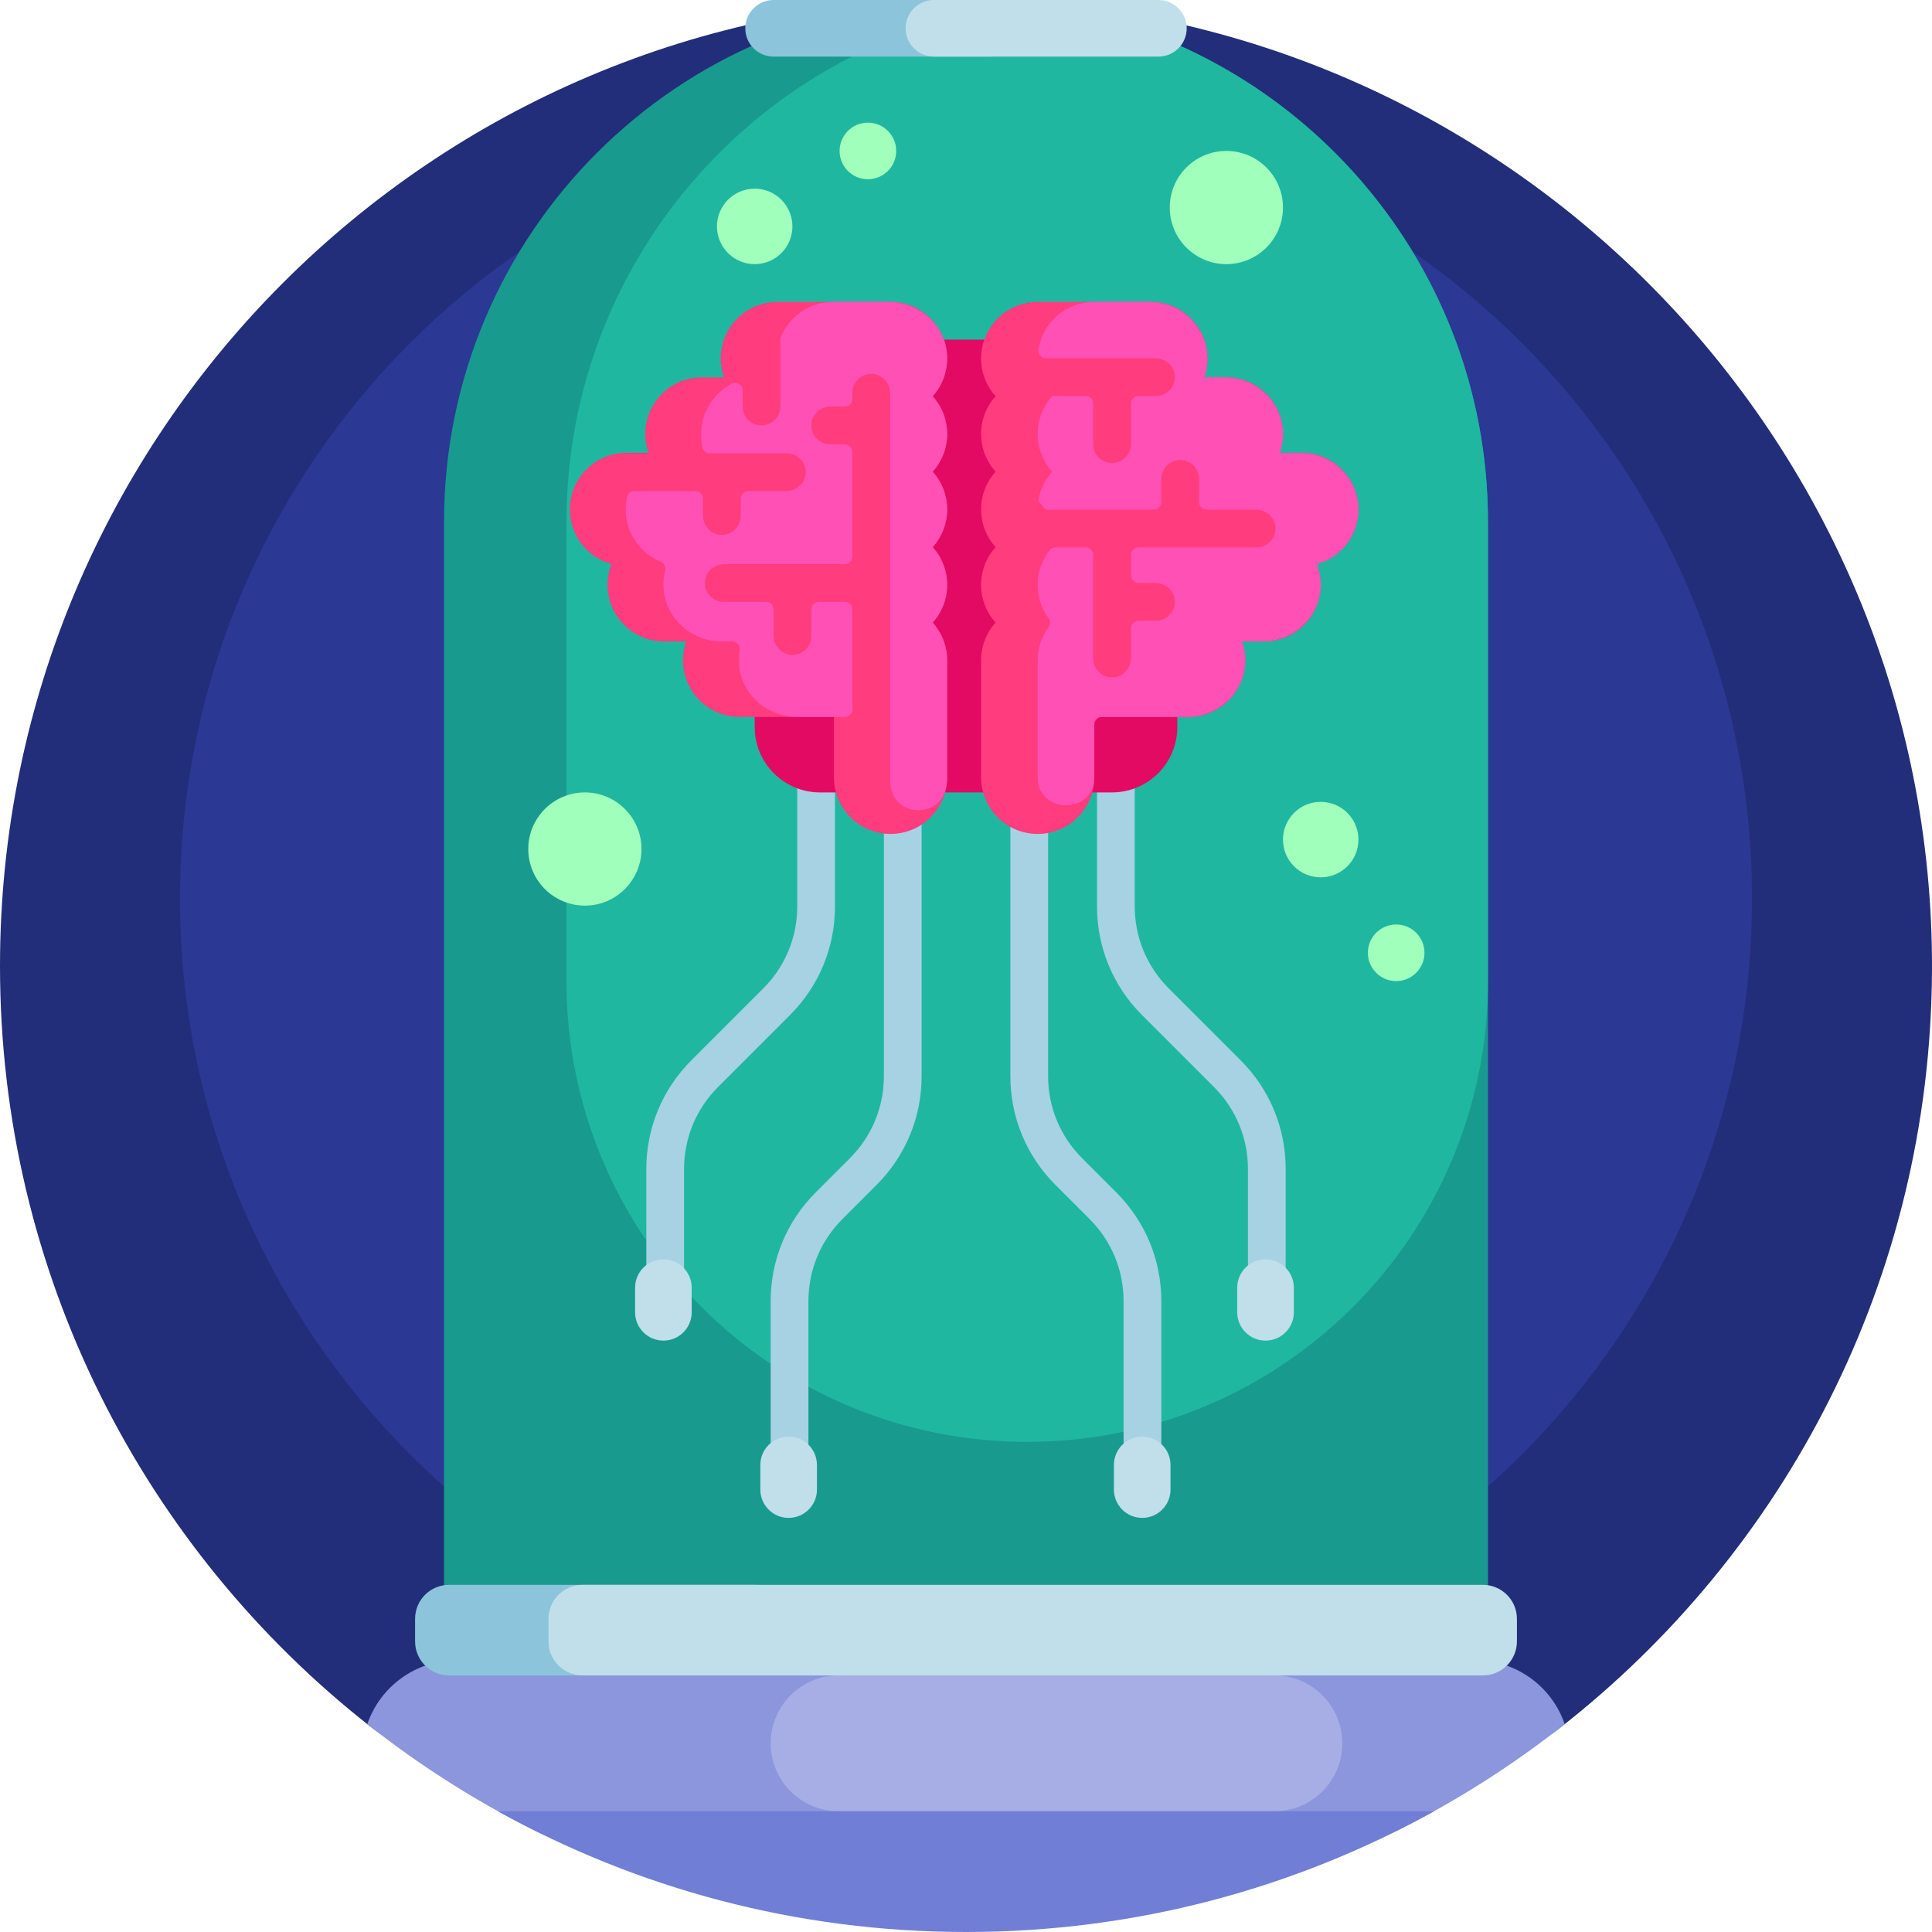 <svg id="Capa_1" enable-background="new 0 0 512 512" height="512" viewBox="0 0 512 512" width="512" xmlns="http://www.w3.org/2000/svg"><g><path d="m0 256c0-141.384 114.615-256 255.999-256 141.536 0 256.69 115.744 255.998 257.278-.399 81.579-38.956 154.136-98.737 200.739-7.257 5.657-16.195 8.732-25.396 8.732h-262.796c-9.819 0-19.373-3.266-27.094-9.332-59.656-46.868-97.974-119.667-97.974-201.417z" fill="#232e7a"/><path d="m464.305 238.168c0 115.044-93.261 208.305-208.305 208.305s-208.305-93.262-208.305-208.305c0-115.044 93.261-208.305 208.305-208.305s208.305 93.261 208.305 208.305z" fill="#2b3894"/><path d="m394.33 138.33v291.67h-276.66v-291.67c0-76.398 61.933-138.33 138.33-138.33 76.397 0 138.33 61.932 138.33 138.33z" fill="#199a8e"/><path d="m394.33 138.33v121.67c0 67.438-54.669 122.106-122.106 122.106-67.437 0-122.106-54.669-122.106-122.106v-121.67c0-70.909 53.354-129.356 122.106-137.388 68.752 8.032 122.106 66.479 122.106 137.388z" fill="#20b7a1"/><path d="m414.664 456.916c-13.605 10.759-28.33 20.166-43.97 28.017-6.737 3.382-14.198 5.068-21.737 5.068h-185.914c-7.538 0-15-1.686-21.737-5.068-15.64-7.851-30.365-17.258-43.97-28.017 3.361-9.84 12.686-16.916 23.664-16.916h270c10.978 0 20.303 7.076 23.664 16.916z" fill="#8c96dd"/><path d="m355.723 462c0 9.941-8.059 18-18 18h-115.484c-9.941 0-18-8.059-18-18 0-9.941 8.059-18 18-18h115.484c9.942 0 18 8.059 18 18z" fill="#a6aee5"/><path d="m380.032 480c-36.744 20.389-79.032 32-124.032 32s-87.288-11.611-124.032-32z" fill="#717ed6"/><path d="m244.239 200v85.186c0 10.889-4.24 21.125-11.94 28.825l-9.048 9.049c-5.812 5.812-9.012 13.537-9.012 21.754v45.186c0 2.761-2.238 5-5 5s-5-2.239-5-5v-45.186c0-10.889 4.24-21.125 11.94-28.825l9.048-9.049c5.812-5.812 9.012-13.537 9.012-21.754v-85.186c0-2.761 2.238-5 5-5s5 2.239 5 5zm-22.957 40.186v-65.186c0-2.761-2.238-5-5-5s-5 2.239-5 5v65.186c0 8.217-3.2 15.943-9.011 21.754l-19.049 19.05c-7.7 7.7-11.94 17.937-11.94 28.825v35.185c0 2.761 2.238 5 5 5s5-2.239 5-5v-35.186c0-8.217 3.2-15.943 9.011-21.754l19.049-19.05c7.7-7.699 11.94-17.936 11.94-28.824zm65.49 66.754c-5.812-5.812-9.012-13.537-9.012-21.754v-85.186c0-2.761-2.238-5-5-5s-5 2.239-5 5v85.186c0 10.889 4.24 21.125 11.94 28.825l9.048 9.049c5.812 5.812 9.012 13.537 9.012 21.754v45.186c0 2.761 2.238 5 5 5s5-2.239 5-5v-45.186c0-10.889-4.24-21.125-11.94-28.825zm42.006-25.951-19.049-19.05c-5.811-5.811-9.011-13.537-9.011-21.754v-65.185c0-2.761-2.238-5-5-5s-5 2.239-5 5v65.186c0 10.889 4.24 21.125 11.94 28.825l19.049 19.05c5.811 5.811 9.011 13.537 9.011 21.754v35.185c0 2.761 2.238 5 5 5s5-2.239 5-5v-35.186c0-10.888-4.24-21.125-11.94-28.825z" fill="#a6d2e3"/><path d="m216.497 388.224v6.53c0 4.142-3.358 7.5-7.5 7.5s-7.5-3.358-7.5-7.5v-6.53c0-4.142 3.358-7.5 7.5-7.5s7.5 3.358 7.5 7.5zm-40.691-54.478c-4.142 0-7.5 3.358-7.5 7.5v6.53c0 4.142 3.358 7.5 7.5 7.5 4.142 0 7.5-3.358 7.5-7.5v-6.53c0-4.142-3.358-7.5-7.5-7.5zm159.574 0c-4.142 0-7.5 3.358-7.5 7.5v6.53c0 4.142 3.358 7.5 7.5 7.5s7.5-3.358 7.5-7.5v-6.53c0-4.142-3.358-7.5-7.5-7.5zm-32.681 46.978c-4.142 0-7.5 3.358-7.5 7.5v6.53c0 4.142 3.358 7.5 7.5 7.5 4.142 0 7.5-3.358 7.5-7.5v-6.53c0-4.142-3.358-7.5-7.5-7.5z" fill="#c0dfeb"/><path d="m340 55c0 8.284-6.716 15-15 15s-15-6.716-15-15 6.716-15 15-15 15 6.716 15 15zm-185 155c-8.284 0-15 6.716-15 15s6.716 15 15 15 15-6.716 15-15-6.716-15-15-15zm45-160c-5.523 0-10 4.477-10 10s4.477 10 10 10 10-4.477 10-10-4.477-10-10-10zm30-17.5c-4.142 0-7.5 3.358-7.5 7.5s3.358 7.5 7.5 7.5 7.5-3.358 7.5-7.5-3.358-7.5-7.5-7.5zm120 180c-5.523 0-10 4.477-10 10s4.477 10 10 10 10-4.477 10-10-4.477-10-10-10zm20 32.5c-4.142 0-7.5 3.358-7.5 7.5s3.358 7.5 7.5 7.5 7.5-3.358 7.5-7.5-3.358-7.5-7.5-7.5z" fill="#a1ffbc"/><path d="m208.997 429.021v5.959c0 4.982-4.039 9.021-9.021 9.021h-80.956c-4.982 0-9.021-4.039-9.021-9.021v-5.959c0-4.982 4.039-9.021 9.021-9.021h80.956c4.983 0 9.021 4.039 9.021 9.021zm61.003-421.521c0 4.142-3.358 7.5-7.5 7.5h-57.489c-4.142 0-7.5-3.358-7.5-7.5s3.358-7.5 7.5-7.5h57.489c4.142 0 7.5 3.358 7.5 7.5z" fill="#8cc5db"/><path d="m402 429.021v5.959c0 4.982-4.039 9.021-9.021 9.021h-238.601c-4.982 0-9.02-4.039-9.02-9.021v-5.959c0-4.982 4.039-9.021 9.02-9.021h238.602c4.981 0 9.02 4.039 9.02 9.021zm-87.511-421.521c0 4.142-3.358 7.5-7.5 7.5h-59.489c-4.142 0-7.5-3.358-7.5-7.5s3.358-7.5 7.5-7.5h59.489c4.143 0 7.5 3.358 7.5 7.5z" fill="#c0dfeb"/><path d="m312 187.319v5.362c0 9.565-7.754 17.319-17.319 17.319h-77.362c-9.565 0-17.319-7.754-17.319-17.319v-5.362c0-9.565 7.754-17.319 17.319-17.319h13.681v-80h50v80h13.681c9.565 0 17.319 7.754 17.319 17.319z" fill="#e20a62"/><path d="m251 95c0 3.842-1.444 7.346-3.82 10 2.375 2.654 3.82 6.158 3.82 10s-1.444 7.346-3.82 10c2.375 2.654 3.82 6.158 3.82 10s-1.444 7.346-3.82 10c2.375 2.654 3.82 6.158 3.82 10s-1.444 7.346-3.82 10c2.375 2.654 3.82 6.158 3.82 10v31c0 8.284-6.716 15-15 15s-15-6.716-15-15v-16h-25c-8.284 0-15-6.716-15-15 0-1.753.301-3.436.854-5h-5.854c-8.284 0-15-6.716-15-15 0-1.951.373-3.815 1.051-5.525-6.368-1.734-11.051-7.558-11.051-14.475 0-8.284 6.716-15 15-15h5.854c-.553-1.564-.854-3.247-.854-5 0-8.284 6.716-15 15-15h5.854c-.553-1.564-.854-3.247-.854-5 0-8.284 6.716-15 15-15h30c8.284 0 15 6.716 15 15zm109 40c0-8.284-6.716-15-15-15h-5.854c.553-1.564.854-3.247.854-5 0-8.284-6.716-15-15-15h-5.854c.553-1.564.854-3.247.854-5 0-8.284-6.716-15-15-15h-30c-8.284 0-15 6.716-15 15 0 3.842 1.444 7.346 3.82 10-2.375 2.654-3.82 6.158-3.82 10s1.444 7.346 3.82 10c-2.375 2.654-3.82 6.158-3.82 10s1.444 7.346 3.82 10c-2.375 2.654-3.82 6.158-3.82 10s1.444 7.346 3.82 10c-2.375 2.654-3.82 6.158-3.82 10v31c0 8.284 6.716 15 15 15s15-6.716 15-15v-16h25c8.284 0 15-6.716 15-15 0-1.753-.301-3.436-.854-5h5.854c8.284 0 15-6.716 15-15 0-1.951-.373-3.815-1.051-5.525 6.369-1.734 11.051-7.558 11.051-14.475z" fill="#ff3c7d"/><path d="m247.18 105c2.375 2.654 3.82 6.158 3.82 10s-1.444 7.346-3.82 10c2.375 2.654 3.82 6.158 3.82 10s-1.444 7.346-3.82 10c2.375 2.654 3.82 6.158 3.82 10s-1.444 7.346-3.82 10c2.375 2.654 3.82 6.158 3.82 10v31c0 .839-.069 1.661-.201 2.463-1.354 8.197-13.288 8.379-14.754.201-.063-.349-.113-.702-.151-1.06v-103.304c0-2.612-1.909-4.944-4.509-5.192-2.982-.284-5.491 2.053-5.491 4.977v1.649c0 1.104-.895 2-2 2h-3.679c-2.611 0-4.943 1.909-5.191 4.509-.284 2.982 2.053 5.491 4.977 5.491h3.894c1.105 0 2 .895 2 2v27.762c0 1.104-.895 2-2 2h-31.89c-2.611 0-4.943 1.909-5.191 4.509-.284 2.982 2.053 5.491 4.977 5.491h11.209c1.104 0 2 .896 2 2v6.849c0 2.612 1.909 4.944 4.509 5.192 2.982.284 5.491-2.053 5.491-4.977v-7.064c0-1.104.896-2 2-2h6.894c1.105 0 2 .896 2 2v26.504c0 1.104-.895 2-2 2h-12.659c-8.09 0-15.048-6.226-15.411-14.308-.051-1.142.025-2.257.216-3.332.219-1.23-.71-2.36-1.96-2.36h-2.807c-8.259 0-15.319-6.476-15.462-14.733-.024-1.378.138-2.714.463-3.986.257-1.007-.248-2.022-1.208-2.42-5.434-2.254-9.257-7.611-9.257-13.861 0-1.171.134-2.292.388-3.354.214-.893 1.03-1.512 1.948-1.512h16.137c1.104 0 2 .896 2 2v4.406c0 2.612 1.909 4.944 4.509 5.192 2.982.284 5.491-2.053 5.491-4.977v-4.621c0-1.104.896-2 2-2h10.012c2.611 0 4.943-1.909 5.192-4.508.285-2.982-2.053-5.492-4.976-5.492h-20.445c-.985 0-1.83-.714-1.978-1.688-.182-1.196-.277-2.46-.277-3.447 0-5.772 3.261-10.783 8.041-13.291 1.343-.705 2.959.245 2.959 1.762v4.263c0 2.761 2.239 5 5 5 2.761 0 5-2.239 5-5v-18.13c2.167-5.618 7.618-9.604 14-9.604h14.783c8.136 0 15.101 6.307 15.398 14.438.147 4.062-1.32 7.78-3.811 10.563zm112.799 29.206c-.414-8.039-7.347-14.206-15.397-14.206h-5.436c.625-1.769.928-3.689.838-5.692-.363-8.082-7.321-14.308-15.411-14.308h-5.427c.625-1.769.928-3.689.838-5.692-.363-8.082-7.32-14.308-15.41-14.308h-14.574c-7.467 0-13.66 5.457-14.809 12.6-.197 1.225.736 2.344 1.978 2.344h28.964c2.611 0 4.943 1.909 5.191 4.509.284 2.982-2.053 5.491-4.977 5.491h-4.624c-1.104 0-2 .896-2 2v10.544c0 2.611-1.909 4.943-4.509 5.191-2.982.284-5.491-2.053-5.491-4.977v-10.759c0-1.104-.896-2-2-2h-8.954c.017.019.033.038.05.057-2.375 2.654-3.82 6.158-3.82 10s1.444 7.346 3.82 10c-1.906 2.129-3.212 4.806-3.654 7.765.836.972 1.148 1.334 1.984 2.306h28.611c1.105 0 2-.896 2-2v-5.963c0-2.611 1.909-4.944 4.509-5.191 2.982-.284 5.491 2.053 5.491 4.977v6.177c0 1.104.895 2 2 2h13.046c2.611 0 4.943 1.909 5.191 4.509.284 2.982-2.053 5.491-4.977 5.491h-31.298c-1.104 0-2 .895-2 2v5.426c0 1.104.896 2 2 2h4.409c2.611 0 4.943 1.909 5.191 4.509.284 2.982-2.053 5.491-4.977 5.491h-4.624c-1.104 0-2 .896-2 2v7.799c0 2.611-1.909 4.944-4.509 5.192-2.982.284-5.491-2.053-5.491-4.977v-27.44c0-1.105-.896-2-2-2h-8.021c-.635 0-1.226.306-1.612.81-1.938 2.527-3.09 5.689-3.09 9.119 0 3.291 1.06 6.333 2.856 8.807.521.717.521 1.67 0 2.387-1.794 2.473-2.854 5.515-2.854 8.806v31c0 .055 0 .111.001.166.105 9.665 14.893 9.665 14.998 0 .001-.055.001-.111.001-.166v-14c0-1.104.896-2 2-2h22.572c8.091 0 15.049-6.227 15.412-14.309.09-2.002-.213-3.923-.838-5.691h5.389c8.259 0 15.318-6.476 15.462-14.733.036-2.048-.34-4.005-1.048-5.792 6.611-1.8 11.405-8.006 11.03-15.269z" fill="#ff50b5"/></g></svg>